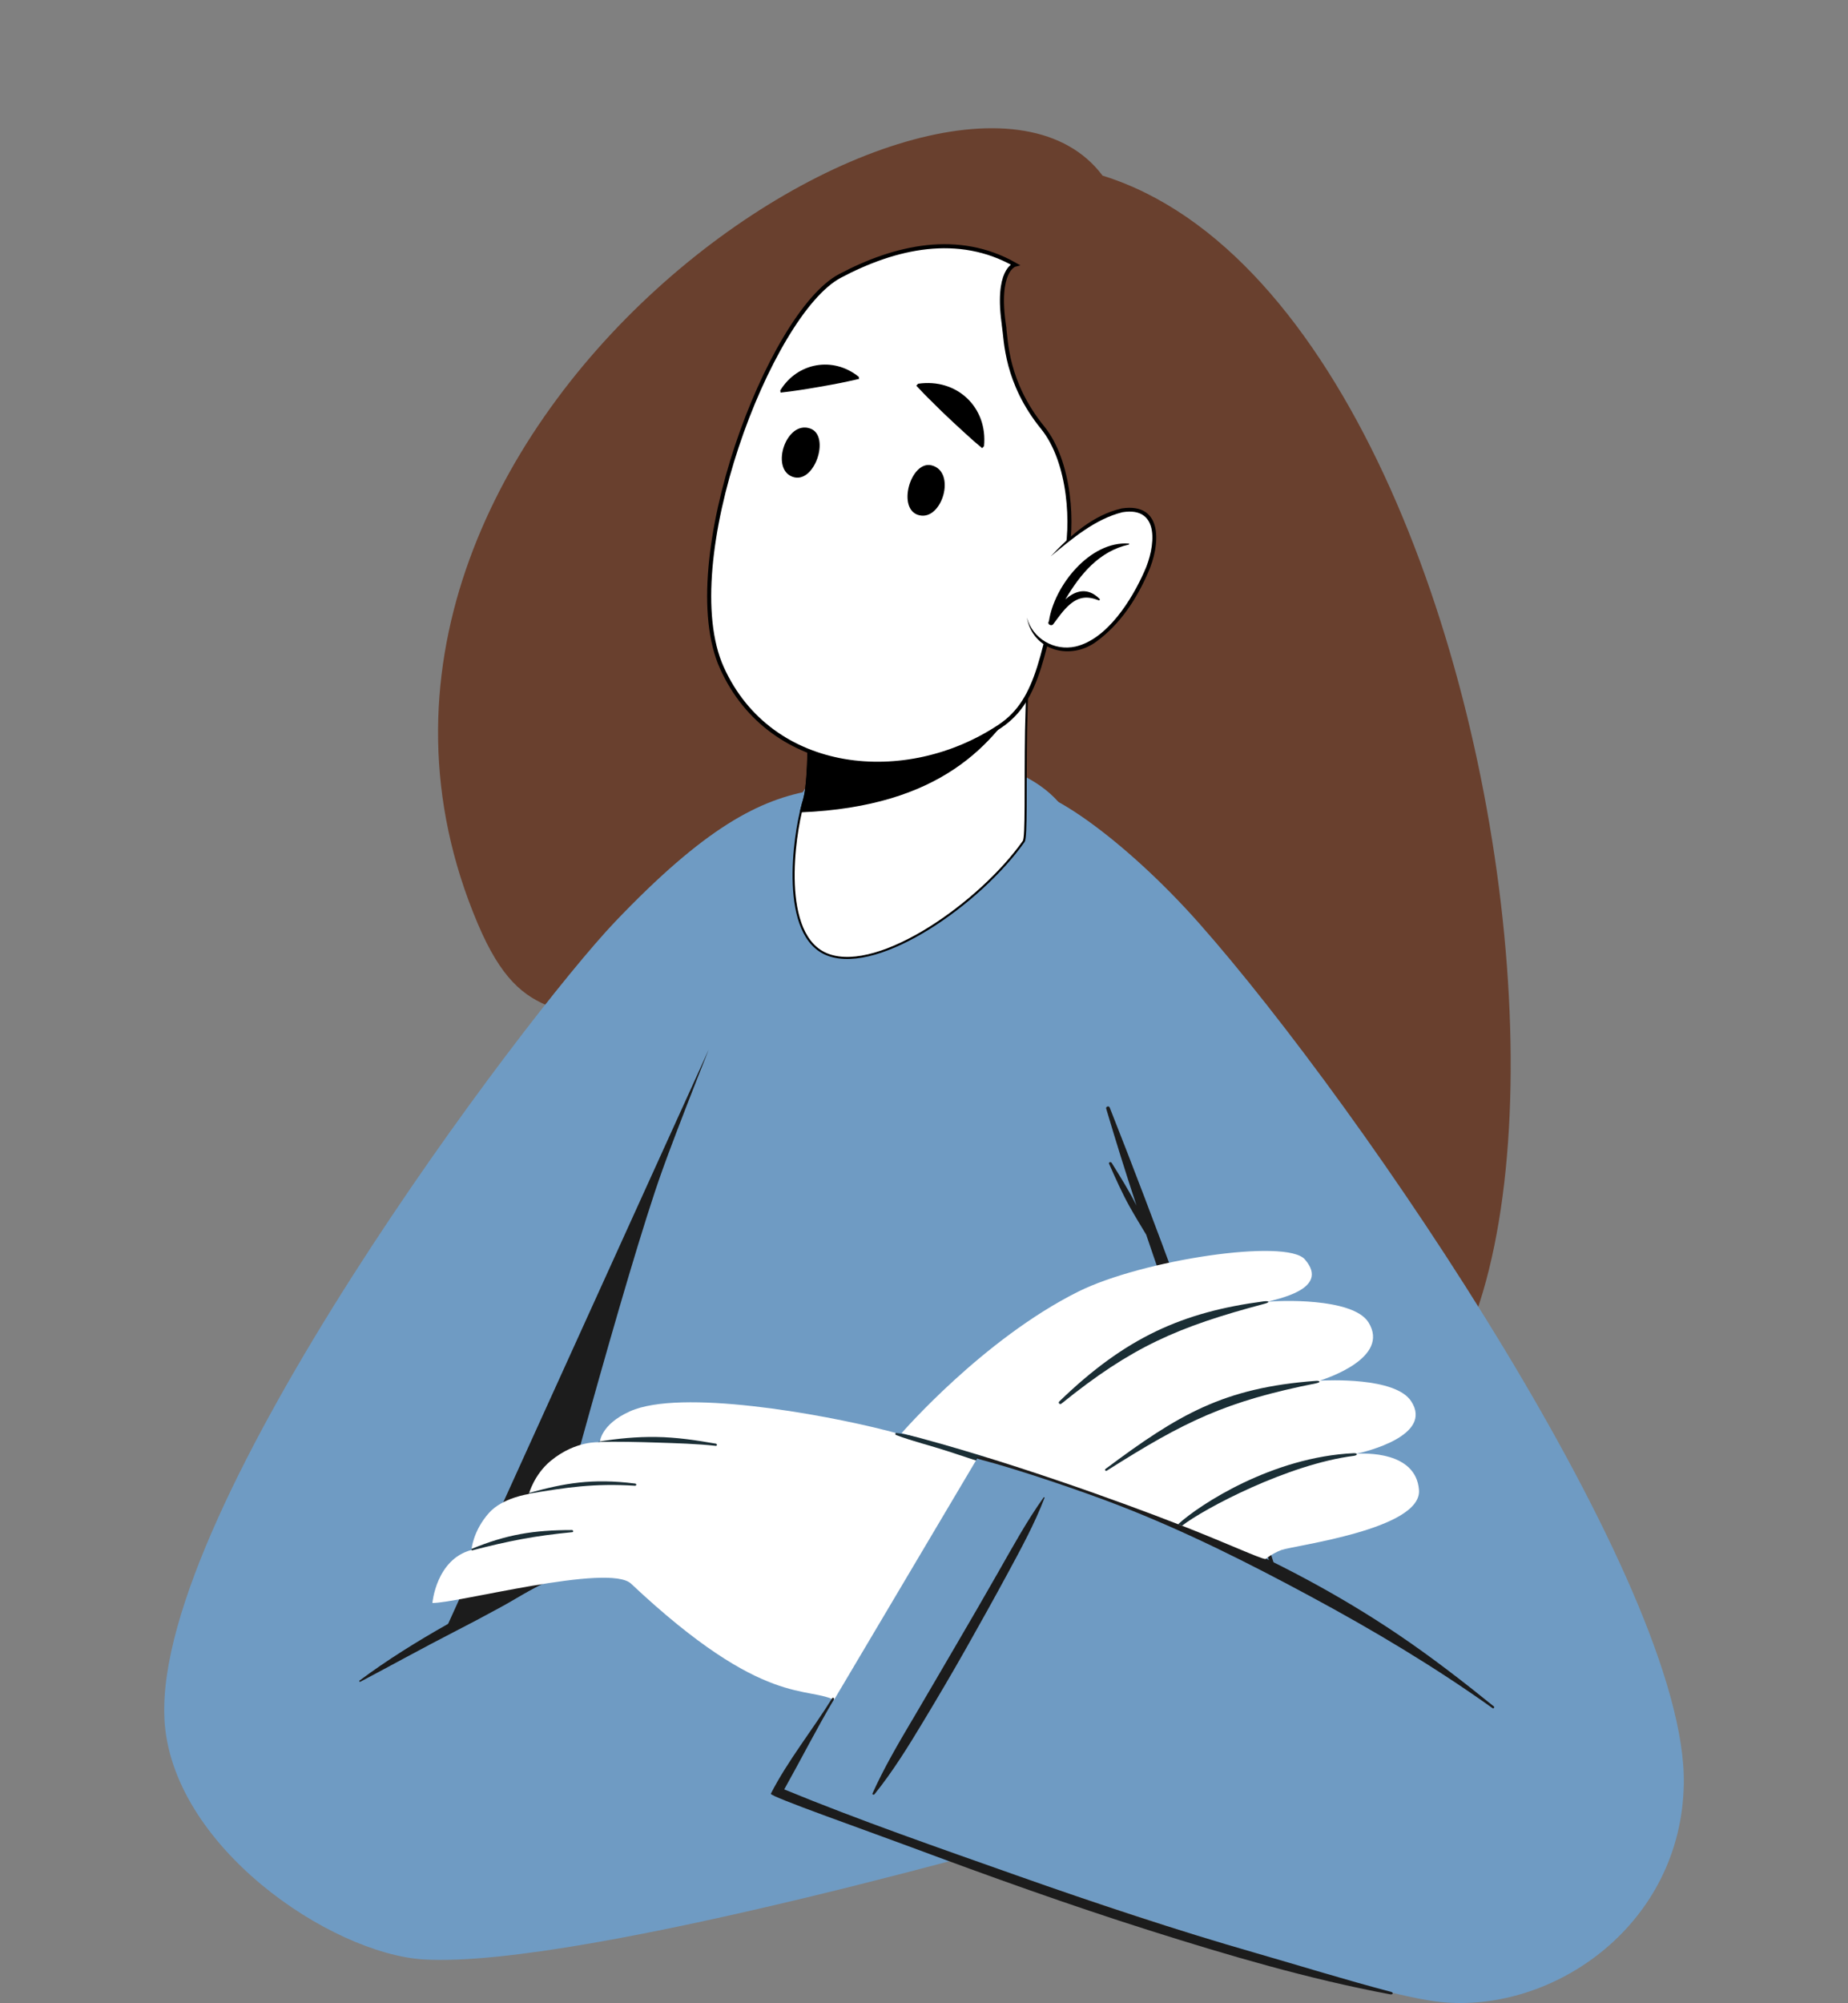 <svg width="323" height="350" viewBox="0 0 323 350" fill="none" xmlns="http://www.w3.org/2000/svg">
<rect x="0" y="0" width="323" height="350" fill="#808080" stroke="none"/>
<g clip-path="url(#clip0_165_476)">
<path d="M192.704 30.682C166.931 -3.671 46.745 74.613 83.494 161.38C91.669 180.678 99.063 173.716 115.765 183.636C125.17 189.219 137.575 169.645 177.602 200.584C203.919 220.918 170.723 219.264 209.178 245.238C293.12 301.942 275.293 56.314 192.685 30.682H192.695H192.704Z" fill="#69402E"/>
<path d="M253.951 322.247H86.581C85.876 315.865 111.516 180.098 141.634 136.452C145.055 131.497 174.325 127.893 185.063 140.219C241.974 205.463 255.332 320.678 253.96 322.247H253.951Z" fill="#6F9BC3"/>
<path d="M28.727 300.201C29.766 322.571 57.788 341.393 74.052 342.391C102.093 344.084 186.197 319.641 186.197 319.641L153.506 256.765C153.506 256.765 96.271 276.158 94.823 276.7V276.681C95.328 275.016 109.429 222.107 115.737 204.579C116.071 203.609 116.461 202.62 116.833 201.583C118.643 196.723 121.13 190.313 123.884 183.389L123.912 183.341C125.437 179.508 127.047 175.495 128.628 171.548V171.529C135.536 154.39 142.273 138.069 142.273 138.069C132.64 139.648 123.121 144.708 107.505 161.067C91.917 177.416 27.031 263.308 28.737 300.211L28.727 300.201Z" fill="#6F9BC3"/>
<path d="M164.397 306.031C162.062 301.58 159.69 297.148 157.355 292.707C155.059 288.351 152.734 284.014 150.39 279.686C147.97 275.207 145.426 270.736 143.464 266.038C143.425 265.952 143.549 265.876 143.606 265.952C146.551 269.823 148.971 274.094 151.391 278.307C153.897 282.673 156.336 287.067 158.756 291.48C161.128 295.798 163.406 300.163 165.664 304.548C167.979 309.056 170.314 313.726 171.981 318.519C172.048 318.709 171.781 318.899 171.657 318.709C168.951 314.705 166.645 310.321 164.397 306.041V306.031Z" fill="#2B454E"/>
<path d="M77.311 285.982L94.785 276.728L94.814 276.709V276.69C95.319 275.026 109.42 222.117 115.728 204.588C116.061 203.618 116.452 202.629 116.823 201.592C118.634 196.732 121.12 190.322 123.874 183.398L77.311 285.982Z" fill="#1C1C1C"/>
<path d="M62.847 293.658C67.697 290.043 72.927 286.8 78.197 283.823C80.826 282.33 83.523 280.961 86.276 279.734C89.211 278.421 92.317 277.48 95.242 276.158C95.461 276.053 95.633 276.395 95.404 276.5C92.679 277.727 90.088 279.448 87.448 280.875C84.714 282.368 81.96 283.833 79.187 285.25C73.737 288.046 68.392 291.014 62.98 293.867C62.847 293.933 62.714 293.734 62.837 293.648L62.847 293.658Z" fill="#1C1C1C"/>
<path d="M75.567 280.105C79.95 280.162 106.438 273.105 110.297 276.728C133.802 298.841 141.234 294.39 146.236 297.272C184.968 319.518 236.686 345.644 255.151 345.806C283.144 346.034 294.302 322.58 289.643 300.42C280.438 256.613 221.26 171.205 194.477 148.503C180.28 136.49 181.404 154.609 187.273 174.315C190.723 185.871 196.744 203.047 202.89 219.901C208.33 234.918 222.756 273.285 223.004 274.189V274.208C223.023 274.255 223.051 274.284 223.051 274.312C223.07 274.417 222.965 274.436 222.746 274.37C221.517 274.141 188.398 258.562 155.088 250.003C143.349 246.988 118.91 242.689 110.144 246.598C104.932 248.918 104.847 252.019 104.847 252.019C104.847 252.019 100.673 251.639 96.262 255.262C93.337 257.668 92.431 261.064 92.431 261.064C92.431 261.064 87.858 261.701 85.486 264.345C82.646 267.503 82.398 270.841 82.398 270.841C76.224 272.486 75.576 280.105 75.576 280.105H75.567Z" fill="white"/>
<path d="M114.689 251.097C118.224 251.144 121.663 251.658 125.132 252.266C125.37 252.314 125.36 252.675 125.113 252.647C121.701 252.276 118.252 252.19 114.832 252.076C111.43 251.962 107.972 251.886 104.57 251.962C104.551 251.962 104.542 251.924 104.57 251.924C107.962 251.363 111.24 251.049 114.689 251.097Z" fill="#1A2E35"/>
<path d="M92.517 260.864C98.577 259.2 103.417 258.277 111.03 259.238C111.278 259.266 111.259 259.628 111.011 259.618C103.779 259.171 99.053 259.903 92.527 260.997C92.451 261.016 92.451 260.893 92.517 260.874V260.864Z" fill="#1A2E35"/>
<path d="M82.456 270.641C88.534 268.15 93.213 267.36 99.968 267.36C100.206 267.36 100.282 267.712 100.035 267.731C93.565 268.349 88.83 269.272 82.551 270.908C82.398 270.946 82.313 270.698 82.456 270.632V270.641Z" fill="#1A2E35"/>
<path d="M156.698 250.393C159.604 250.773 162.51 251.629 165.359 252.323C168.389 253.065 171.419 253.893 174.382 254.872C180.327 256.831 186.101 259.181 191.79 261.768C192.009 261.872 191.894 262.205 191.656 262.12C185.863 260.094 180.003 258.192 174.144 256.346C171.257 255.443 168.398 254.482 165.521 253.541C162.577 252.58 159.509 251.848 156.612 250.754C156.412 250.678 156.479 250.355 156.698 250.383V250.393Z" fill="#1A2E35"/>
<path d="M179.861 256.66C173.734 254.587 170.961 254.577 170.961 254.577L136.117 313.317C136.117 313.317 232.093 347.812 251.797 349.829C271.501 351.845 293.921 336.352 294.302 311.662C294.835 276.947 238.134 193.594 209.607 161.361C196.535 146.591 181.29 135.863 177.402 138.279C172.81 141.141 181.147 159.716 185.549 173.573C193.657 199.158 222.737 274.379 222.737 274.379C222.737 274.379 187.169 259.133 179.87 256.67L179.861 256.66Z" fill="#6F9BC3"/>
<path d="M171.276 254.53C176.678 254.844 200.06 262.975 211.522 267.883C222.946 272.781 233.932 278.583 244.251 285.535C250.082 289.463 255.618 293.743 261.087 298.166C261.277 298.318 261.068 298.622 260.868 298.48C250.787 291.28 240.02 284.86 229.12 278.992C218.278 273.143 207.235 267.598 195.744 263.128C189.198 260.579 177.945 256.765 171.552 255.091C169.742 254.615 171.095 254.53 171.266 254.539L171.276 254.53Z" fill="#1C1C1C"/>
<path d="M194.286 203.171C195.744 205.53 197.23 207.87 198.478 210.342C198.535 210.456 198.593 210.58 198.65 210.694C196.792 205.054 195.029 199.405 193.343 193.717C193.238 193.365 193.819 193.175 193.952 193.518C202.204 214.365 209.855 235.47 217.277 256.632C219.354 262.548 221.174 268.53 223.061 274.503C223.127 274.712 222.784 274.817 222.698 274.617C220.431 269.49 218.154 264.402 216.077 259.19C213.999 253.978 212.075 248.709 210.121 243.459C206.71 234.262 203.471 225.027 200.336 215.745C199.355 214.118 198.364 212.492 197.44 210.846C196.096 208.431 194.981 205.901 193.857 203.38C193.733 203.105 194.114 202.933 194.267 203.181L194.286 203.171Z" fill="#1C1C1C"/>
<path d="M159.461 300.524C162.015 296.197 164.53 291.85 167.074 287.513C169.57 283.262 172.029 279.001 174.468 274.731C176.993 270.308 179.451 265.8 182.414 261.653C182.471 261.577 182.605 261.644 182.567 261.73C180.832 266.266 178.479 270.575 176.173 274.845C173.782 279.268 171.333 283.662 168.856 288.046C166.436 292.335 163.93 296.577 161.386 300.8C158.775 305.137 156.031 309.588 152.839 313.535C152.706 313.687 152.41 313.573 152.506 313.364C154.487 308.961 156.993 304.681 159.452 300.524H159.461Z" fill="#1C1C1C"/>
<path d="M134.726 313.44C137.613 307.753 142.111 302.16 145.445 296.749C145.569 296.539 145.884 296.749 145.76 296.967C142.739 302.046 139.967 307.515 137.07 312.679C150.257 318.11 164.244 322.951 177.688 327.706C191.485 332.585 205.367 337.217 219.45 341.259C227.32 343.523 235.199 345.977 243.117 348.05C243.613 348.174 243.479 348.583 242.974 348.488C228.73 345.815 214.752 341.706 200.965 337.341C186.902 332.89 173.029 327.906 159.213 322.761C151.439 319.86 134.498 313.906 134.736 313.44H134.726Z" fill="#1C1C1C"/>
<path d="M157.584 250.431C175.706 255.062 196.563 262.69 205.91 266.342C206.158 266.428 206.377 266.514 206.606 266.599C214.838 269.833 219.935 272.22 221.155 272.429C221.26 272.382 221.336 272.315 221.412 272.268V272.249C222.27 271.63 223.118 271.164 223.956 270.851C226.281 270.023 248.577 267.236 248.014 260.341C247.471 253.522 238.382 253.94 237.048 254.035C238.496 253.721 250.597 250.887 246.652 244.857C243.87 240.577 231.884 241.205 230.673 241.253C231.893 240.853 243.012 237.23 239.192 231.076C236.457 226.673 223.07 227.243 221.527 227.5C222.775 227.024 232.693 225.37 228.063 220.062C224.852 216.363 199.65 220.129 188.455 225.702C171.8 234.005 157.574 250.44 157.574 250.44L157.584 250.431Z" fill="white"/>
<path d="M205.91 266.342C206.158 266.428 206.377 266.514 206.606 266.599C210.474 263.603 225.109 255.861 236.61 254.397C237.324 254.302 237.372 253.902 236.61 253.931C222.413 254.577 209.645 262.918 205.91 266.352V266.342Z" fill="#1A2E35"/>
<path d="M230.13 241.7C214.257 244.848 207.082 248.338 193.438 256.993C193.247 257.117 193.028 256.832 193.219 256.689C205.939 247.188 213.856 242.48 229.997 241.291C230.731 241.234 230.864 241.548 230.13 241.69V241.7Z" fill="#1A2E35"/>
<path d="M221.041 227.814C205.815 231.856 197.792 235.356 185.53 245.266C185.244 245.504 184.882 245.143 185.149 244.886C196.706 233.701 206.691 229.259 220.898 227.395C221.87 227.272 222.003 227.567 221.041 227.814Z" fill="#1A2E35"/>
<path d="M144.807 166.868C153.821 170.102 171.343 157.766 178.927 147.028C179.441 146.287 179.175 137.879 179.337 127.636C179.461 121.425 179.746 114.501 180.461 108.215L139.833 113.322C139.833 113.322 142.225 126.951 140.91 137.917C140.786 138.83 140.605 139.677 140.338 140.466C140.31 140.58 140.262 140.723 140.234 140.884C138.871 145.697 136.089 163.73 144.807 166.868Z" fill="white" stroke="black" stroke-width="0.36" stroke-miterlimit="10"/>
<path d="M140.215 140.884C140.138 141.141 140.062 141.427 140.005 141.769C164.33 140.742 173.582 130.061 179.565 119.827C179.746 115.928 180.004 111.962 180.451 108.215L139.824 113.312C139.824 113.312 142.225 126.951 140.891 137.917C140.786 138.83 140.577 139.658 140.319 140.466C140.291 140.571 140.272 140.732 140.215 140.884Z" fill="black" stroke="black" stroke-width="0.36" stroke-miterlimit="10"/>
<path d="M175.497 57.065C175.859 59.481 175.802 66.795 182.223 74.708C187.111 80.728 187.693 91.98 186.197 97.933C182.233 113.731 181.795 122.215 174.754 126.913C158.442 137.803 134.698 135.587 126.17 116.689C117.909 98.371 134.498 54.754 146.789 48.23C156.526 43.065 167.522 40.621 177.412 46.242C177.412 46.242 174.001 47.117 175.506 57.065H175.497Z" fill="white" stroke="black" stroke-width="0.71" stroke-miterlimit="10"/>
<path d="M162.834 81.318C167.198 82.412 164.682 91.047 160.643 90.03C156.66 89.031 159.175 80.395 162.834 81.318Z" fill="black"/>
<path d="M141.663 74.898C137.451 73.319 134.593 81.851 138.499 83.306C142.339 84.751 145.188 76.22 141.663 74.898Z" fill="black"/>
<path d="M183.653 97.211C183.653 97.211 194.924 85.76 200.279 89.982C205.634 94.205 195.629 111.867 188.274 113.284C180.918 114.692 179.479 107.92 179.479 107.92" fill="white"/>
<path d="M183.653 97.211C187.397 94.12 191.409 90.696 196.182 89.507C202.918 88.413 201.889 95.746 200.022 99.836C197.85 104.762 193.543 111.696 187.978 112.98C184.272 113.798 180.489 111.61 179.479 107.92C180.575 113.769 187.121 115.462 191.637 112.105C195.763 109.09 198.64 104.715 200.651 100.092C202.785 95.394 203.471 87.728 196.058 88.841C191.018 90.001 187.083 93.568 183.653 97.211Z" fill="black"/>
<path d="M197.278 94.976C197.392 94.976 197.392 95.147 197.278 95.166C192.095 96.317 188.779 100.378 186.206 104.743C187.95 103.193 190.084 102.537 192.199 104.658C192.314 104.772 192.161 104.943 192.028 104.895C190.113 104.144 188.617 104.239 187.007 105.609C185.863 106.579 184.977 107.891 184.081 109.08C183.777 109.47 183.033 109.109 183.281 108.643C183.3 108.605 183.319 108.576 183.338 108.538C184.262 102.337 190.522 94.5 197.278 94.985V94.976Z" fill="black"/>
<path d="M171.99 77.97C172.667 71.16 167.236 66.062 160.48 67.052L160.157 67.394C160.823 68.126 162.205 69.553 162.929 70.238C164.93 72.283 168.027 75.126 170.151 77.028L171.666 78.312L171.99 77.97Z" fill="black"/>
<path d="M150.095 65.844C145.617 62.22 139.366 63.333 136.375 68.231L136.441 68.602C137.594 68.469 138.747 68.326 139.9 68.145C141.615 67.889 145.064 67.289 146.76 66.947C147.903 66.719 149.037 66.472 150.162 66.205L150.095 65.834V65.844Z" fill="black"/>
</g>
<defs>
<clipPath id="clip0_165_476">
<rect width="323" height="350" fill="white" transform="matrix(-1 0 0 1 323 0)"/>
</clipPath>
</defs>
</svg>
